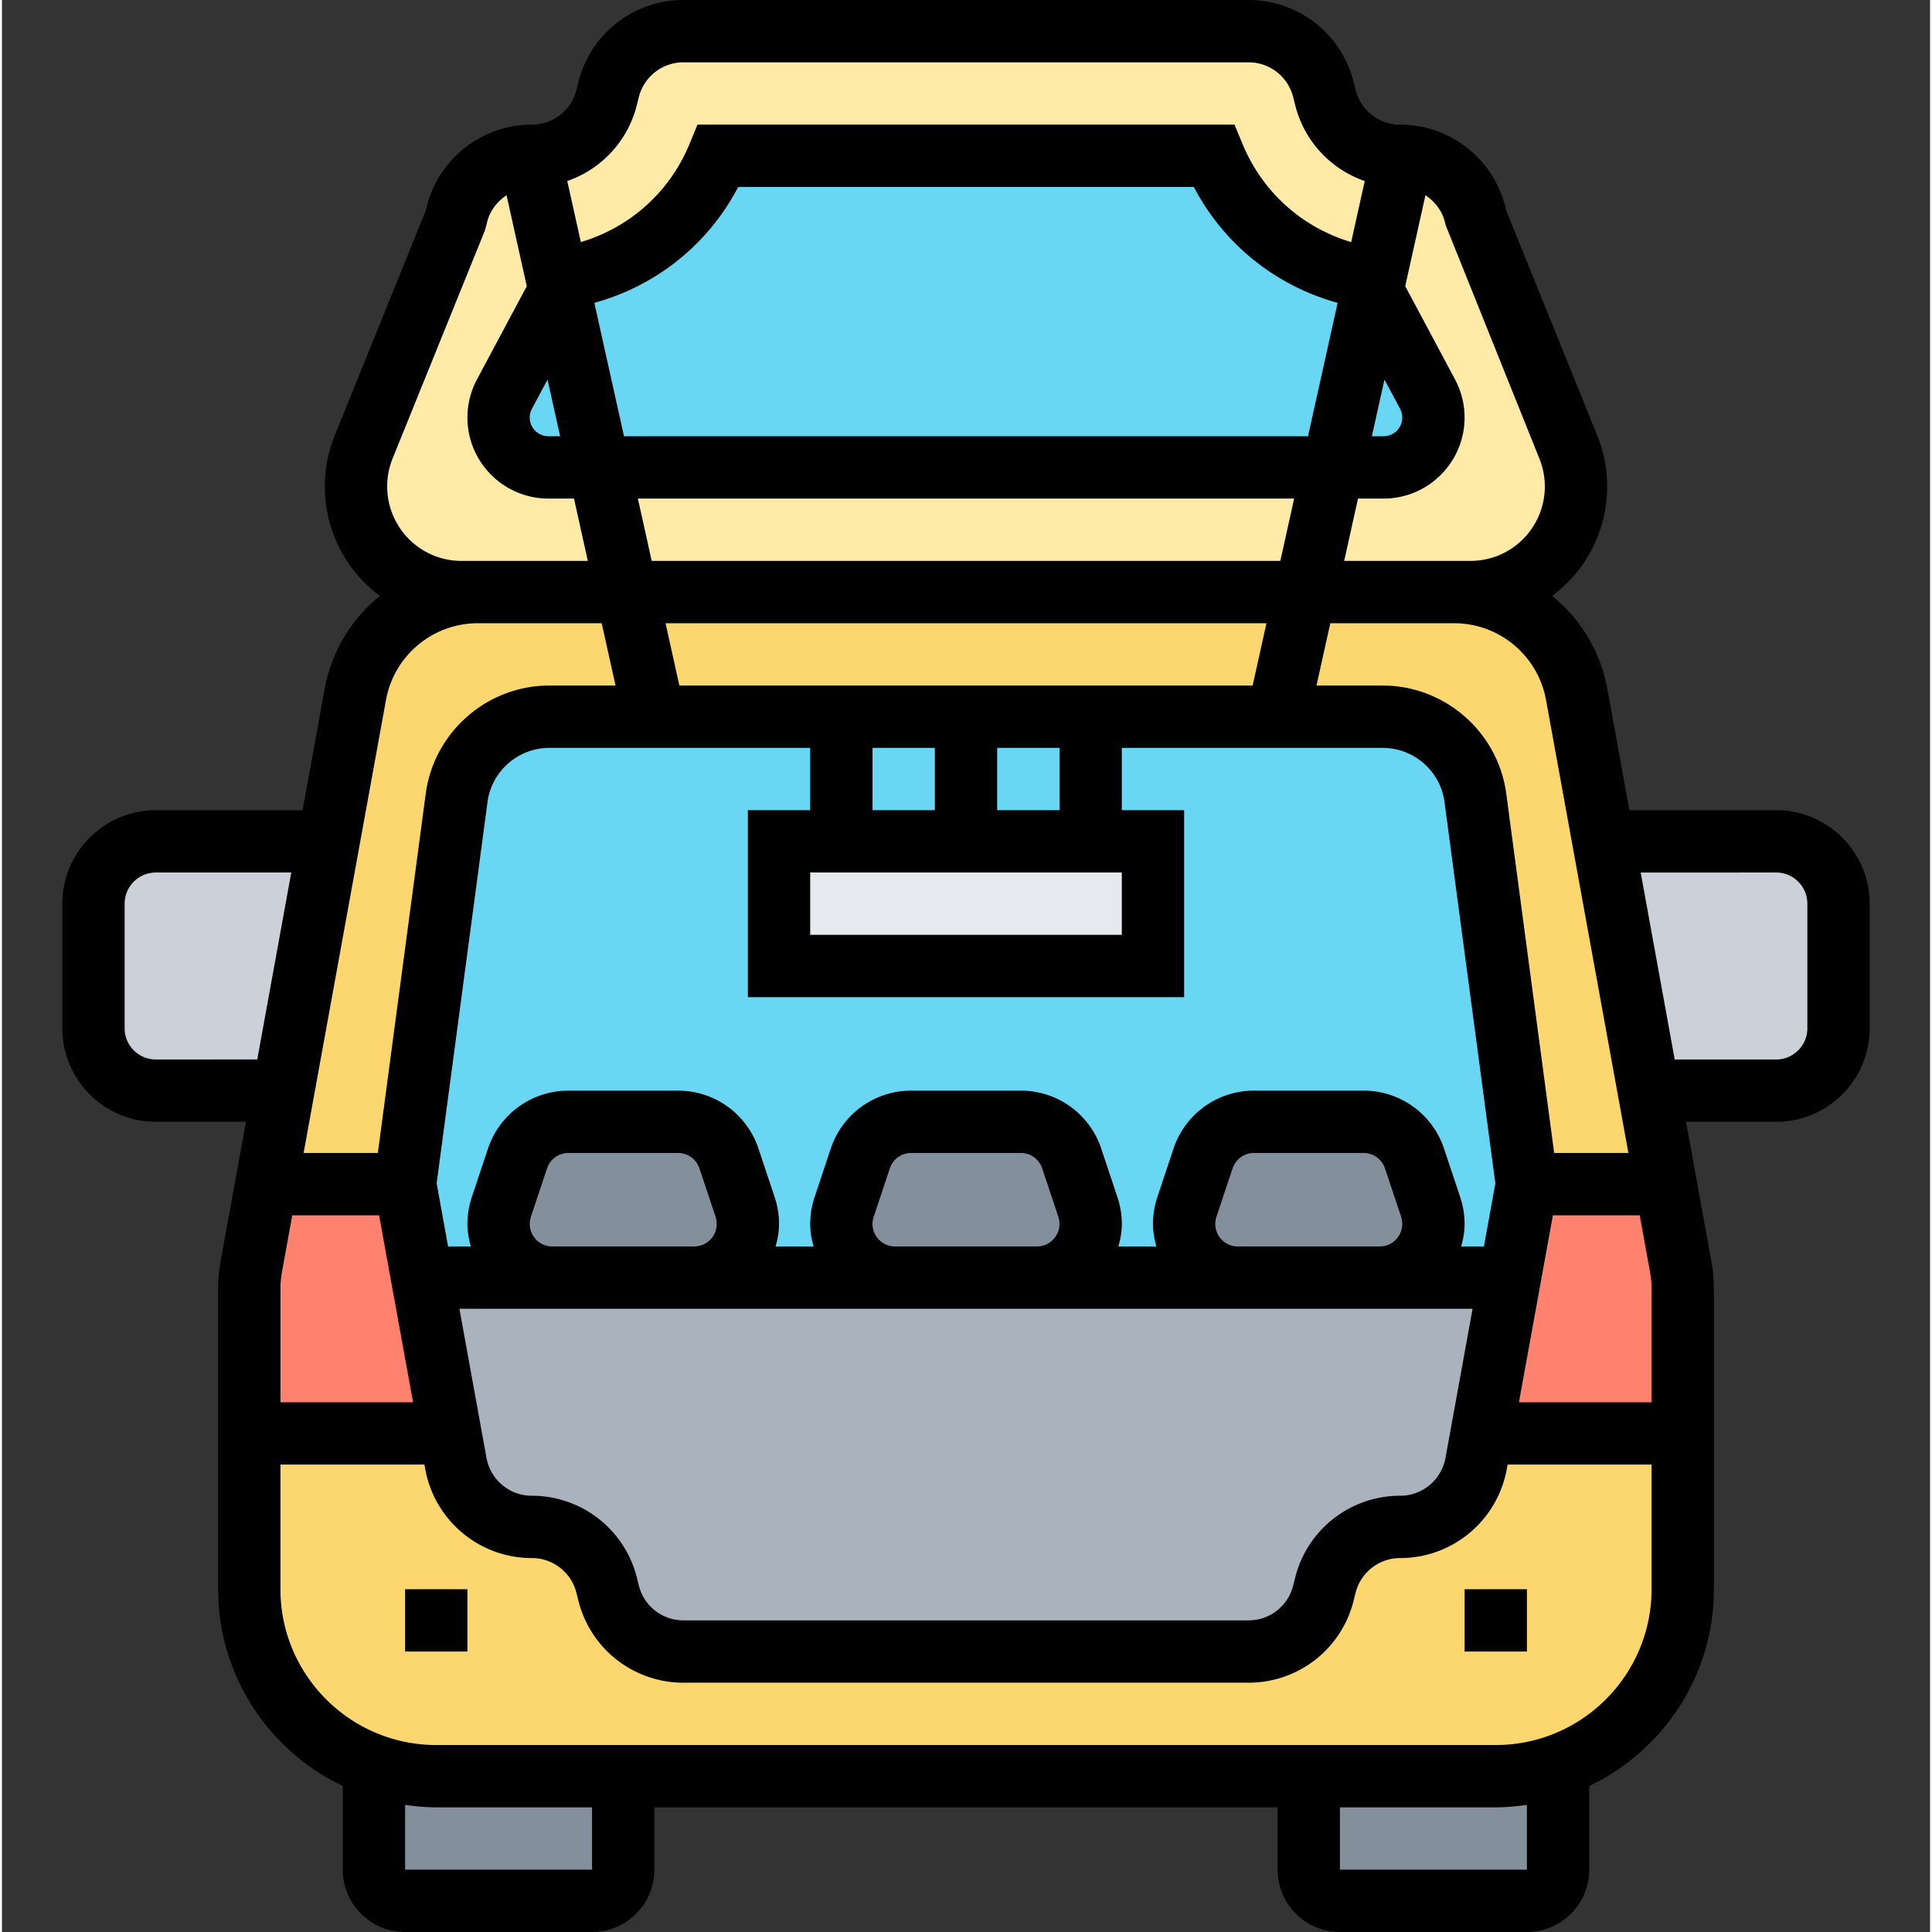 <svg height="496pt" viewBox="-15 0 495 496" width="496pt" xmlns="http://www.w3.org/2000/svg"><rect x="-15" y="0" width="495" height="496" fill="#333333" stroke="none"/><g fill="#ffeaa7"><path d="M120.5 40l7.68 34.64-14.16 26.56c-1.04 1.84-1.52 3.921-1.52 6 0 7.038 5.762 12.8 12.8 12.8h12.962l7.117 32H102.98c-9.039 0-17.52-4.559-22.558-12.078-4.961-7.442-5.922-16.883-2.563-25.203l23.68-58.48c1.68-9.2 9.602-16 18.961-16.239zm0 0"/><path d="M344.5 40l-7.68 34.64-1.84-3.44c-17.44-3.04-32.16-14.802-38.878-31.2H168.898c-6.718 16.398-21.437 28.16-38.878 31.2l-1.84 3.44L120.5 40h.559c9.043 0 16.96-6.16 19.203-15.04l.476-1.92C142.98 14.16 150.898 8 159.941 8H305.06c9.043 0 16.96 6.16 19.203 15.04l.476 1.92C326.98 33.84 334.898 40 343.941 40zm0 0M326.738 120l-7.117 32H145.38l-7.117-32zm0 0"/><path d="M363.46 56.238l23.68 58.48c3.36 8.321 2.4 17.762-2.562 25.204-5.039 7.52-13.52 12.078-22.558 12.078H319.62l7.117-32H339.7c7.04 0 12.801-5.762 12.801-12.8 0-2.079-.48-4.16-1.52-6l-14.16-26.56L344.5 40c9.36.238 17.281 7.04 18.96 16.238zm0 0"/></g><path d="M350.98 101.2c1.04 1.84 1.52 3.921 1.52 6 0 7.038-5.762 12.8-12.8 12.8h-12.962l10.082-45.36zm0 0M128.18 74.64L138.262 120H125.3c-7.04 0-12.801-5.762-12.801-12.8 0-2.079.48-4.16 1.52-6zm0 0" fill="#69d6f4"/><path d="M334.98 71.2l1.84 3.44L326.738 120H138.262L128.18 74.64l1.84-3.44c17.44-3.04 32.16-14.802 38.878-31.2h127.204c6.718 16.398 21.437 28.16 38.878 31.2zm0 0" fill="#69d6f4"/><path d="M384.5 456v24c0 4.398-3.602 8-8 8h-48c-4.398 0-8-3.602-8-8v-24h48c5.281 0 10.398-.879 15.121-2.48zm0 0M96.5 456h48v24c0 4.398-3.602 8-8 8h-48c-4.398 0-8-3.602-8-8v-24l.879-2.48A47.146 47.146 0 0 0 96.5 456zm0 0" fill="#838f9b"/><path d="M108.34 387.36c3.441 2.878 7.922 4.64 12.719 4.64 9.043 0 16.96 6.16 19.203 15.04l.476 1.92c2.242 8.88 10.16 15.04 19.203 15.04H305.06c9.043 0 16.96-6.16 19.203-15.04l.476-1.92c2.242-8.88 10.16-15.04 19.203-15.04 9.598 0 17.84-6.879 19.52-16.238l1.437-7.762H416.5v40c0 21.2-13.84 39.281-32.879 45.52A47.146 47.146 0 0 1 368.5 456h-272a47.146 47.146 0 0 1-15.121-2.48C62.339 447.28 48.5 429.2 48.5 408v-40h51.602l1.437 7.762c.883 4.718 3.281 8.718 6.8 11.597zm0 0" fill="#fcd770"/><path d="M416.02 325.2c.32 1.84.48 3.76.48 5.679V368h-51.602l7.122-39.36L376.5 304h32l3.52-.64zm0 0M92.98 328.64l7.122 39.36H48.5v-37.121c0-1.918.16-3.84.48-5.68l4-21.84 3.52.641h32zm0 0" fill="#ff826e"/><path d="M52.98 303.36l4.16-23.2 11.52-63.36 7.04-38.562C78.5 163.04 91.78 152 107.218 152h38.16l7.121 32h-26.96c-12.08 0-22.24 8.879-23.84 20.8L88.5 304h-32zm0 0M407.86 280.16l4.16 23.2-3.52.64h-32l-13.2-99.2c-1.6-11.921-11.76-20.8-23.84-20.8H312.5l7.121-32h38.16c15.438 0 28.719 11.04 31.52 26.238l7.039 38.563zm0 0" fill="#fcd770"/><path d="M319.621 152l-7.121 32h-160l-7.121-32zm0 0" fill="#fcd770"/><path d="M456.5 232v32c0 8.8-7.2 16-16 16h-32l-.64.16-11.52-63.36 4.16-.8h40c8.8 0 16 7.2 16 16zm0 0M68.66 216.8l-11.52 63.36-.64-.16h-32c-8.8 0-16-7.2-16-16v-32c0-8.8 7.2-16 16-16h40zm0 0" fill="#ccd1d9"/><path d="M100.102 368l-7.122-39.36 3.52-.64h272l3.52.64-7.122 39.36-1.437 7.762c-1.68 9.36-9.922 16.238-19.52 16.238-9.043 0-16.96 6.16-19.203 15.04l-.476 1.92c-2.242 8.88-10.16 15.04-19.203 15.04H159.94c-9.043 0-16.96-6.16-19.203-15.04l-.476-1.92c-2.242-8.88-10.16-15.04-19.203-15.04-4.797 0-9.278-1.762-12.72-4.64-3.519-2.88-5.917-6.88-6.8-11.598zm0 0" fill="#aab2bd"/><path d="M112.5 314.238c0 7.602 6.16 13.762 13.762 13.762H96.5l-3.52.64L88.5 304l13.2-99.2c1.6-11.921 11.76-20.8 23.84-20.8h74.96v32h-16v32h96v-32h-16v-32h74.96c12.08 0 22.24 8.879 23.84 20.8l13.2 99.2-4.48 24.64-3.52-.64h-29.762c7.602 0 13.762-6.16 13.762-13.762 0-1.52-.238-2.957-.719-4.316l-4.16-12.48c-1.84-5.68-7.121-9.442-13.043-9.442h-28.156c-5.922 0-11.203 3.762-13.043 9.441l-4.16 12.48a12.85 12.85 0 0 0-.719 4.317c0 7.602 6.16 13.762 13.762 13.762h-51.524c7.602 0 13.762-6.16 13.762-13.762 0-1.52-.238-2.957-.719-4.316l-4.16-12.48c-1.84-5.68-7.121-9.442-13.043-9.442h-28.156c-5.922 0-11.203 3.762-13.043 9.441l-4.16 12.48a12.85 12.85 0 0 0-.719 4.317c0 7.602 6.16 13.762 13.762 13.762h-51.524c7.602 0 13.762-6.16 13.762-13.762 0-1.52-.238-2.957-.719-4.316l-4.16-12.48c-1.84-5.68-7.121-9.442-13.043-9.442h-28.156c-5.922 0-11.203 3.762-13.043 9.441l-4.16 12.48a12.85 12.85 0 0 0-.719 4.317zm0 0" fill="#69d6f4"/><path d="M232.5 184h32v32h-32zm0 0M200.5 184h32v32h-32zm0 0" fill="#69d6f4"/><path d="M352.5 314.238c0 7.602-6.16 13.762-13.762 13.762h-36.476c-7.602 0-13.762-6.16-13.762-13.762 0-1.52.238-2.957.719-4.316l4.16-12.48c1.84-5.68 7.121-9.442 13.043-9.442h28.156c5.922 0 11.203 3.762 13.043 9.441l4.16 12.48c.48 1.36.719 2.798.719 4.317zm0 0M263.781 309.922c.48 1.36.719 2.797.719 4.316 0 7.602-6.16 13.762-13.762 13.762h-36.476c-7.602 0-13.762-6.16-13.762-13.762 0-1.52.238-2.957.719-4.316l4.16-12.48c1.84-5.68 7.121-9.442 13.043-9.442h28.156c5.922 0 11.203 3.762 13.043 9.441zm0 0M175.781 309.922c.48 1.36.719 2.797.719 4.316 0 7.602-6.16 13.762-13.762 13.762h-36.476c-7.602 0-13.762-6.16-13.762-13.762 0-1.52.238-2.957.719-4.316l4.16-12.48c1.84-5.68 7.121-9.442 13.043-9.442h28.156c5.922 0 11.203 3.762 13.043 9.441zm0 0" fill="#838f9b"/><path d="M280.5 216v32h-96v-32zm0 0" fill="#e6e9ed"/><path d="M360.5 408h16v16h-16zm0 0M88.5 408h16v16h-16zm0 0"/><path d="M440.5 208h-37.688l-5.664-31.16c-1.77-9.703-6.96-18.016-14.16-23.863 3.16-2.36 5.961-5.235 8.215-8.618a35.032 35.032 0 0 0 3.328-32.648l-23.375-57.75C368.402 41.184 357.11 32 343.973 32a11.792 11.792 0 0 1-11.465-8.953l-.496-1.985A27.768 27.768 0 0 0 305.027 0H159.973a27.76 27.76 0 0 0-26.977 21.055l-.496 2A11.81 11.81 0 0 1 121.027 32c-13.144 0-24.437 9.184-27.183 21.96l-23.375 57.75a35.032 35.032 0 0 0 3.328 32.65c2.254 3.382 5.055 6.257 8.215 8.624-7.2 5.848-12.39 14.168-14.16 23.864L62.188 208H24.5c-13.23 0-24 10.77-24 24v32c0 13.23 10.77 24 24 24h23.145l-6.497 35.727a39.594 39.594 0 0 0-.648 7.16V408c0 22.281 13.113 41.512 32 50.52V480c0 8.824 7.176 16 16 16h48c8.824 0 16-7.176 16-16v-16h160v16c0 8.824 7.176 16 16 16h48c8.824 0 16-7.176 16-16v-21.48c18.887-9.008 32-28.239 32-50.52v-77.113c0-2.399-.215-4.809-.648-7.16L417.355 288H440.5c13.23 0 24-10.77 24-24v-32c0-13.23-10.77-24-24-24zm-37.945 88H383.5l-12.297-92.223C369.093 187.945 355.461 176 339.484 176h-17.007l3.55-16h31.77c11.598 0 21.527 8.29 23.613 19.703zM56.883 326.594L59.53 312h22.29l8.726 48H56.5v-29.113c0-1.438.129-2.88.383-4.293zm39.715-22.785l13.062-97.93c1.047-7.91 7.871-13.879 15.856-13.879H192.5v16h-16v48h112v-48h-16v-16h66.984c7.985 0 14.809 5.969 15.856 13.879l13.062 97.93L365.461 320h-5.84c.52-1.848.879-3.762.879-5.77 0-2.32-.367-4.613-1.121-6.886l-4.16-12.465A21.721 21.721 0 0 0 334.579 280h-28.157a21.738 21.738 0 0 0-20.649 14.879l-4.168 12.504a21.791 21.791 0 0 0-1.105 6.847c0 2.008.36 3.922.871 5.77h-9.75c.52-1.848.879-3.762.879-5.77 0-2.32-.367-4.613-1.121-6.886l-4.16-12.465A21.721 21.721 0 0 0 246.579 280h-28.157a21.738 21.738 0 0 0-20.649 14.879l-4.168 12.504a21.791 21.791 0 0 0-1.105 6.847c0 2.008.36 3.922.871 5.77h-9.75c.52-1.848.879-3.762.879-5.77 0-2.32-.367-4.613-1.121-6.886l-4.16-12.465A21.721 21.721 0 0 0 158.579 280h-28.157a21.738 21.738 0 0 0-20.649 14.879l-4.168 12.504a21.791 21.791 0 0 0-1.105 6.847c0 2.008.36 3.922.871 5.77h-5.84zm24.46-198.864l4.008-7.496L128.301 112h-3a4.805 4.805 0 0 1-4.242-7.055zm16.028-27.191c15.957-4.41 29.27-15.074 36.926-29.754h116.984c7.664 14.68 20.977 25.344 36.91 29.754L320.301 112H144.699zm206.855 27.191A4.805 4.805 0 0 1 339.7 112h-3.008l3.235-14.55zM316.746 128l-3.55 16H151.811l-3.55-16zm-7.11 32l-3.55 16H158.914l-3.55-16zM224.5 192v16h-16v-16zm48 32v16h-80v-16zm-32-16v-16h16v16zm56 106.23c0-.613.105-1.246.29-1.824l4.16-12.46a5.763 5.763 0 0 1 5.472-3.946h28.156a5.773 5.773 0 0 1 5.48 3.945l4.145 12.422c.192.625.297 1.25.297 1.863a5.773 5.773 0 0 1-5.77 5.77h-36.468c-3.176 0-5.762-2.586-5.762-5.77zm-88 0c0-.613.105-1.246.29-1.824l4.16-12.46a5.763 5.763 0 0 1 5.472-3.946h28.156a5.773 5.773 0 0 1 5.48 3.945l4.145 12.422c.192.625.297 1.25.297 1.863a5.773 5.773 0 0 1-5.77 5.77h-36.468c-3.176 0-5.762-2.586-5.762-5.77zm-88 0c0-.613.105-1.246.29-1.824l4.16-12.46a5.763 5.763 0 0 1 5.472-3.946h28.156a5.773 5.773 0 0 1 5.48 3.945l4.145 12.422c.192.625.297 1.25.297 1.863a5.773 5.773 0 0 1-5.77 5.77h-36.468c-3.176 0-5.762-2.586-5.762-5.77zM102.445 336h260.11l-6.957 38.297c-1.036 5.625-5.922 9.703-11.625 9.703a27.76 27.76 0 0 0-26.977 21.055l-.496 2A11.81 11.81 0 0 1 305.027 416H159.973a11.792 11.792 0 0 1-11.465-8.953l-.496-1.985A27.768 27.768 0 0 0 121.027 384c-5.71 0-10.59-4.078-11.625-9.695zm280.727-24h22.289l2.656 14.594c.254 1.414.383 2.855.383 4.293V360h-34.047zm-3.473-194.281a19.1 19.1 0 0 1-1.816 17.777A19.038 19.038 0 0 1 361.996 144H329.59l3.55-16h6.56c11.472 0 20.8-9.328 20.8-20.8 0-3.407-.848-6.802-2.457-9.802l-12.781-23.933 5.191-23.352c2.582 1.727 4.543 4.336 5.145 7.582zM148.004 26.945l.496-2A11.81 11.81 0 0 1 159.973 16h145.062a11.792 11.792 0 0 1 11.465 8.953l.496 1.985a27.745 27.745 0 0 0 17.871 19.535l-3.48 15.68c-12.574-3.739-22.809-12.864-27.895-25.2L301.438 32H163.563l-2.04 4.953c-5.078 12.336-15.312 21.453-27.902 25.192l-3.488-15.68a27.692 27.692 0 0 0 17.87-19.52zm-45 117.055a19.03 19.03 0 0 1-15.895-8.512 19.14 19.14 0 0 1-1.816-17.777l23.656-58.445.453-1.563c.594-3.246 2.563-5.855 5.145-7.582l5.191 23.352-12.781 23.933c-1.61 3-2.457 6.387-2.457 9.793 0 11.473 9.328 20.801 20.8 20.801h6.56l3.55 16zM83.59 179.71C85.668 168.29 95.605 160 107.203 160h31.77l3.55 16h-17.007c-15.977 0-29.61 11.945-31.72 27.77L81.5 296H62.445zM24.5 272c-4.414 0-8-3.594-8-8v-32c0-4.406 3.586-8 8-8h34.777l-8.73 48zm112 208h-48v-16.64c2.625.374 5.281.64 8 .64h40zm240 0h-48v-16h40c2.719 0 5.375-.266 8-.64zm-8-32h-272c-22.055 0-40-17.945-40-40v-32h36.96l.216 1.168c2.41 13.23 13.922 22.832 27.351 22.832a11.792 11.792 0 0 1 11.465 8.953l.496 1.985A27.768 27.768 0 0 0 159.973 432h145.062a27.76 27.76 0 0 0 26.977-21.055l.496-2A11.793 11.793 0 0 1 343.973 400c13.437 0 24.941-9.602 27.359-22.832l.207-1.168H408.5v32c0 22.055-17.945 40-40 40zm80-184c0 4.406-3.586 8-8 8h-26.055l-8.73-48H440.5c4.414 0 8 3.594 8 8zm0 0"/></svg>